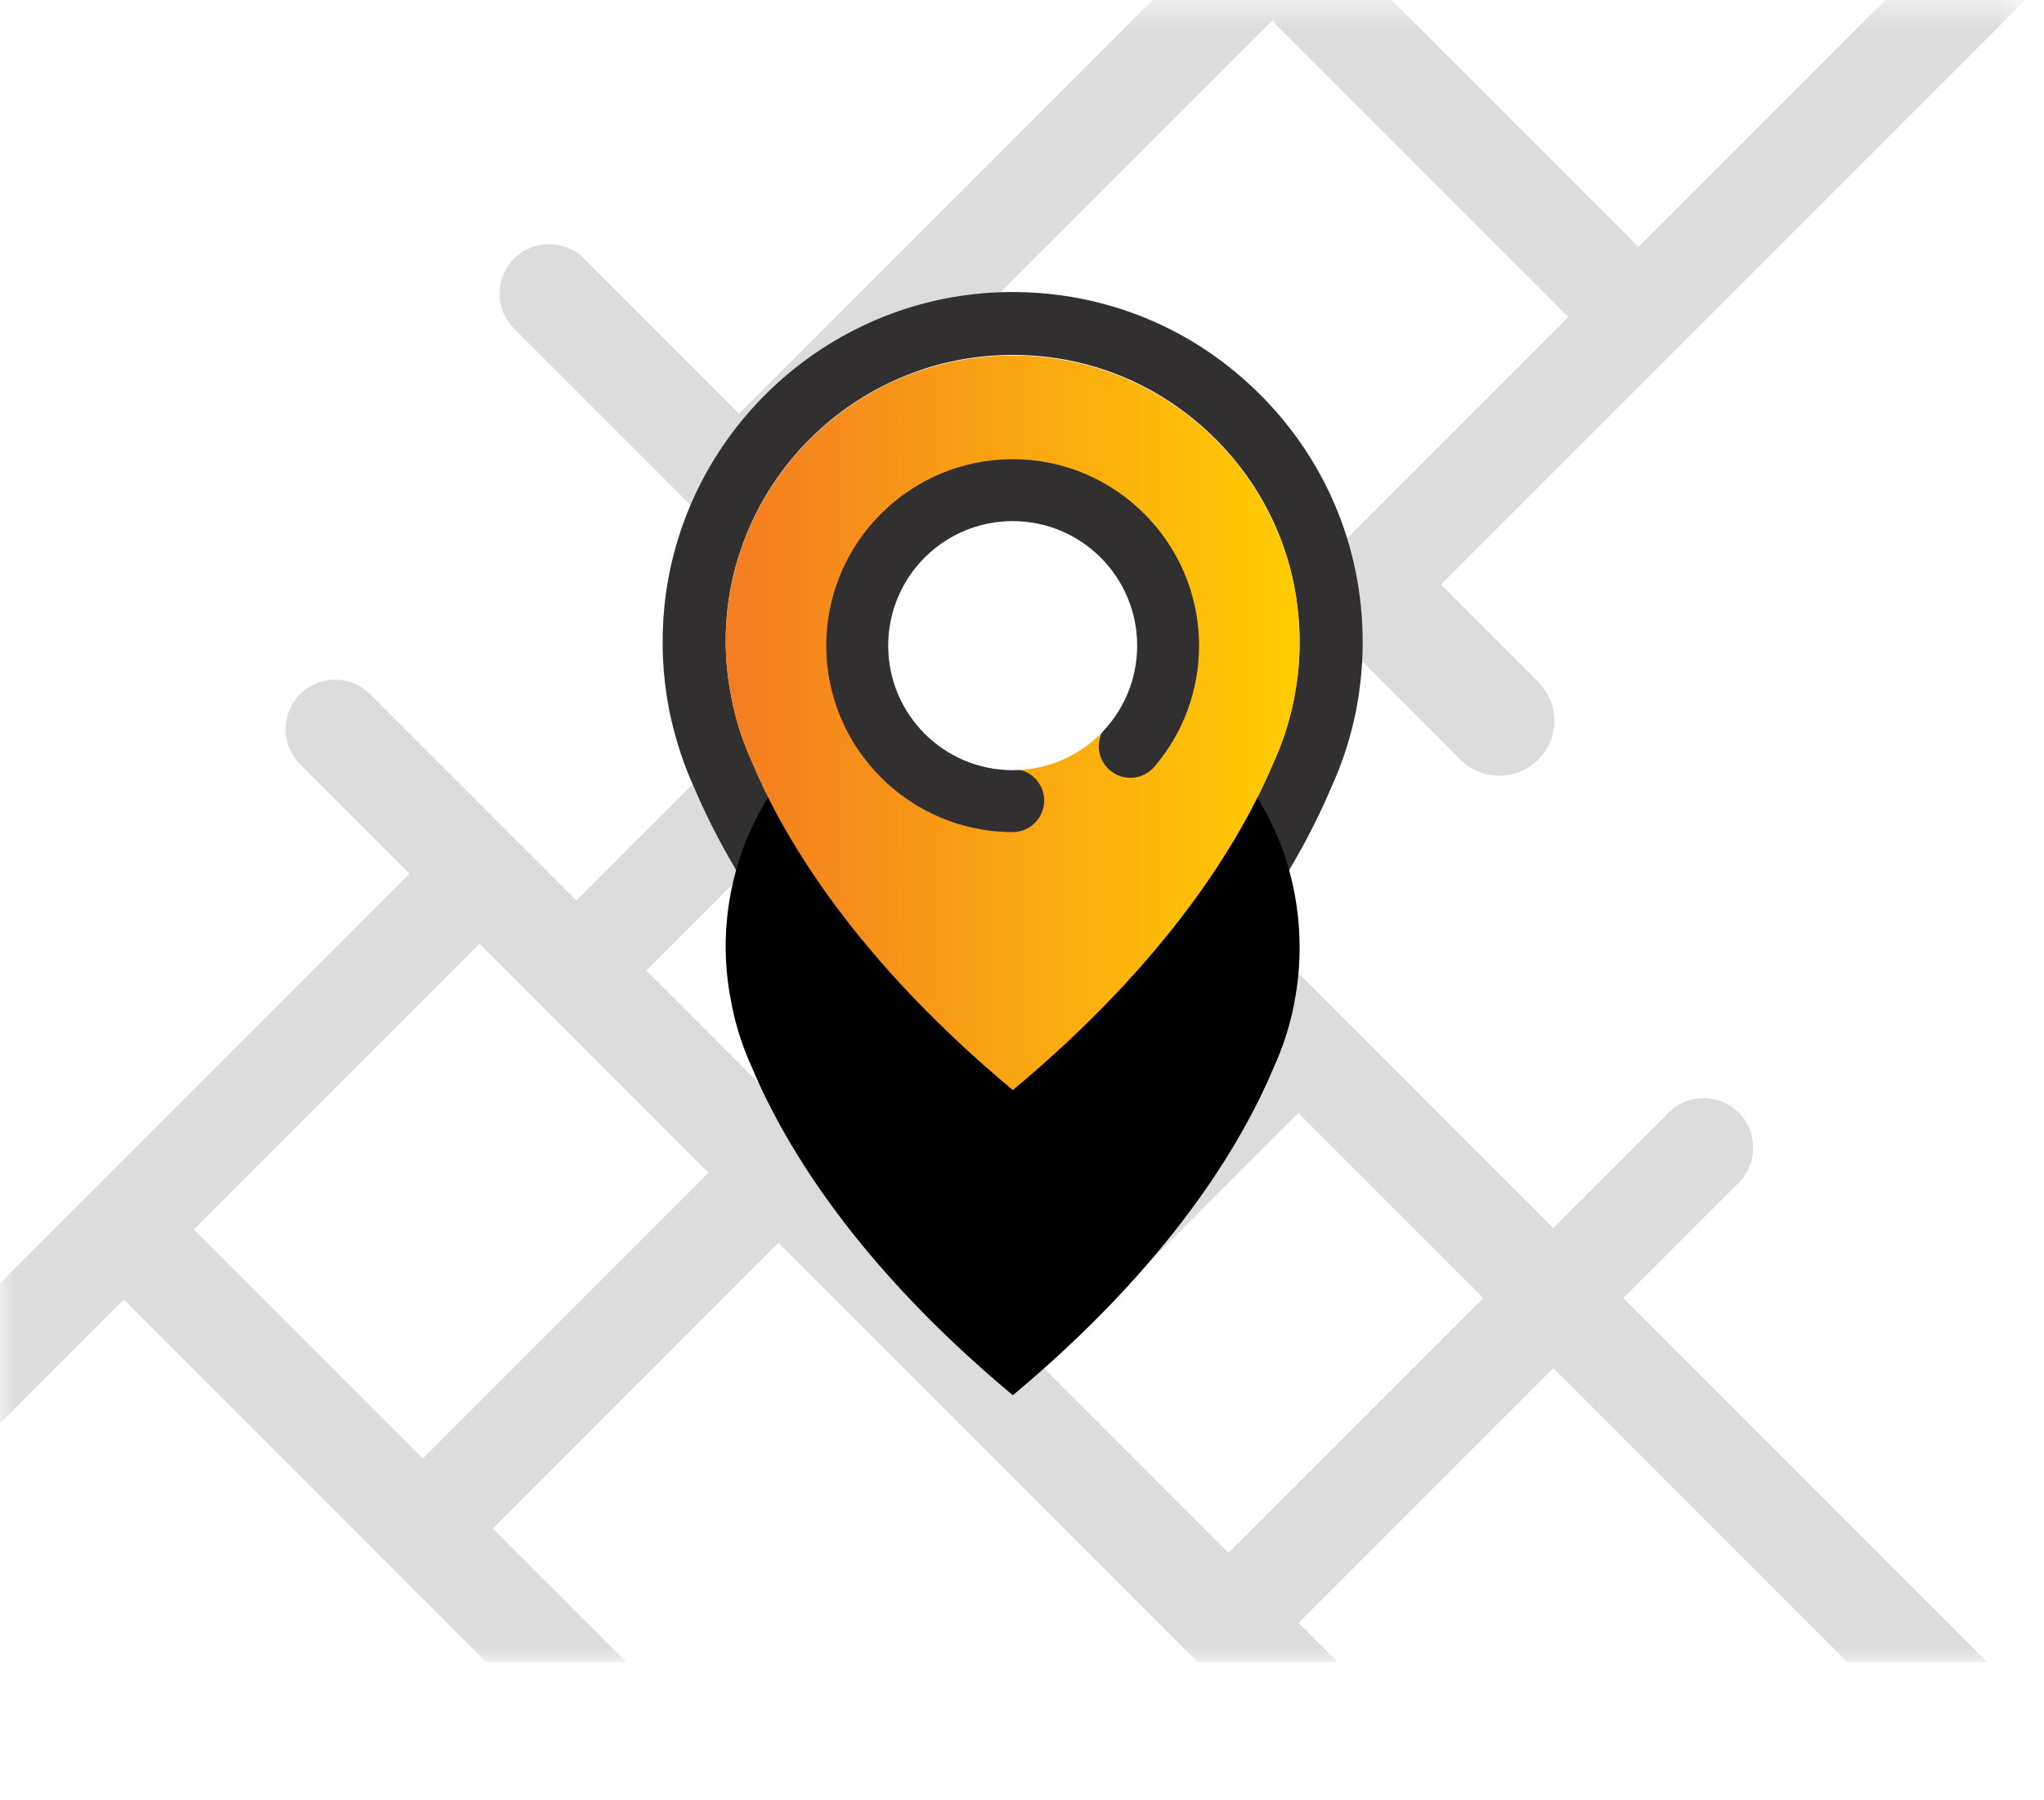 <?xml version="1.0" encoding="UTF-8"?>
<svg width="67px" height="59px" viewBox="0 0 67 59" version="1.1" xmlns="http://www.w3.org/2000/svg" xmlns:xlink="http://www.w3.org/1999/xlink">
    <!-- Generator: Sketch 47.1 (45422) - http://www.bohemiancoding.com/sketch -->
    <title>complex-feature-2</title>
    <desc>Created with Sketch.</desc>
    <defs>
        <polygon id="path-1" points="66.387 55 0 55 0 0.538 66.387 0.538 66.387 55"></polygon>
        <linearGradient x1="0%" y1="50%" x2="99.981%" y2="50%" id="linearGradient-3">
            <stop stop-color="#F47C22" offset="0%"></stop>
            <stop stop-color="#FFCD02" offset="100%"></stop>
        </linearGradient>
        <path d="M32.855,12.657 C28.158,12.818 24.276,16.464 23.828,21.138 C23.742,22.046 23.788,22.959 23.972,23.849 C23.972,23.866 23.977,23.877 23.977,23.895 C23.983,23.923 24,24.004 24.029,24.13 L24.029,24.142 C24.173,24.785 24.385,25.411 24.661,26.008 C24.661,26.013 24.667,26.025 24.672,26.036 C25.74,28.557 28.083,32.456 33.2,36.723 C38.316,32.451 40.659,28.557 41.727,26.036 C41.727,26.031 41.733,26.019 41.738,26.008 C42.014,25.411 42.226,24.779 42.37,24.142 L42.37,24.13 C42.399,24.004 42.416,23.923 42.422,23.895 C42.422,23.877 42.427,23.866 42.427,23.849 C42.542,23.263 42.6,22.66 42.6,22.063 C42.6,19.485 41.583,17.084 39.728,15.293 C37.874,13.501 35.433,12.565 32.855,12.657" id="path-4"></path>
        <filter x="-146.2%" y="-72.7%" width="392.3%" height="328.5%" filterUnits="objectBoundingBox" id="filter-5">
            <feOffset dx="0" dy="10" in="SourceAlpha" result="shadowOffsetOuter1"></feOffset>
            <feGaussianBlur stdDeviation="7.5" in="shadowOffsetOuter1" result="shadowBlurOuter1"></feGaussianBlur>
            <feColorMatrix values="0 0 0 0 1   0 0 0 0 0.792   0 0 0 0 0.016  0 0 0 0.2 0" type="matrix" in="shadowBlurOuter1"></feColorMatrix>
        </filter>
    </defs>
    <g id="Page-1" stroke="none" stroke-width="1" fill="none" fill-rule="evenodd">
        <g id="3-1-apartments-main-1170" transform="translate(-607, -4761)">
            <g id="complex-feature-2" transform="translate(607, 4760)">
                <g id="Page-1">
                    <g id="Group-3" transform="translate(0, 0.462)">
                        <mask id="mask-2" fill="white">
                            <use xlink:href="#path-1"></use>
                        </mask>
                        <g id="Clip-2"></g>
                        <path d="M40.271,51.425 L34.209,45.363 L42.557,37.015 L48.619,43.077 L40.271,51.425 Z M21.188,32.342 L29.536,23.994 L40.261,34.72 L31.913,43.068 L21.188,32.342 Z M13.859,48.332 L6.355,40.829 L15.719,31.464 L23.223,38.968 L13.859,48.332 Z M26.521,16.388 L41.697,1.212 L51.41,10.924 L36.233,26.1 L30.685,20.552 C30.684,20.551 30.684,20.551 30.684,20.551 C30.683,20.55 30.683,20.55 30.683,20.55 L26.521,16.388 Z M56.992,39.296 C57.626,38.662 57.626,37.634 56.992,37 C56.358,36.366 55.33,36.366 54.696,37 L50.914,40.781 L43.705,33.573 C43.705,33.573 43.705,33.572 43.705,33.572 C43.704,33.571 43.704,33.571 43.704,33.571 L38.529,28.396 L44.682,22.243 L47.871,25.431 C48.223,25.783 48.684,25.96 49.146,25.96 C49.608,25.96 50.069,25.783 50.421,25.431 C51.126,24.727 51.126,23.585 50.421,22.881 L47.233,19.692 L66.387,0.538 L61.796,0.538 L53.705,8.629 L45.615,0.538 L37.78,0.538 L24.225,14.092 L19.146,9.013 C18.512,8.38 17.485,8.38 16.851,9.013 C16.217,9.647 16.217,10.675 16.851,11.309 L27.241,21.699 L18.893,30.047 L12.132,23.286 C11.498,22.652 10.47,22.652 9.836,23.286 C9.202,23.92 9.202,24.948 9.836,25.582 L13.424,29.169 L-0,42.592 L-0,47.184 L4.06,43.124 L15.935,55 L20.526,55 L16.154,50.628 L25.518,41.263 L39.254,55 L43.845,55 L42.566,53.721 L50.914,45.373 L60.541,55 L65.133,55 L53.21,43.077 L56.992,39.296 Z" id="Fill-1" fill="#DCDCDC" mask="url(#mask-2)"></path>
                    </g>
                    <path d="M42.428,23.829 C42.428,23.846 42.422,23.858 42.422,23.875 C42.417,23.904 42.399,23.984 42.371,24.11 L42.371,24.122 C42.227,24.759 42.015,25.391 41.739,25.988 C41.733,26 41.727,26.011 41.727,26.017 C40.659,28.538 38.317,32.431 33.2,36.703 C28.084,32.437 25.741,28.538 24.673,26.017 C24.667,26.005 24.661,25.994 24.661,25.988 C24.386,25.391 24.173,24.765 24.03,24.122 L24.03,24.11 C24.001,23.984 23.984,23.904 23.978,23.875 C23.978,23.858 23.972,23.846 23.972,23.829 C23.789,22.939 23.743,22.026 23.829,21.119 C24.277,16.444 28.158,12.798 32.856,12.637 C35.434,12.545 37.874,13.481 39.729,15.273 C41.584,17.065 42.6,19.465 42.6,22.043 C42.6,22.64 42.543,23.243 42.428,23.829 M41.165,13.792 C38.908,11.609 35.934,10.473 32.787,10.576 C27.056,10.777 22.324,15.227 21.773,20.923 C21.67,22.02 21.716,23.117 21.922,24.197 C21.928,24.242 21.951,24.375 22.003,24.581 C22.181,25.356 22.433,26.114 22.767,26.838 C23.932,29.583 26.47,33.809 31.954,38.357 C32.316,38.656 32.752,38.805 33.194,38.805 C33.637,38.805 34.073,38.656 34.435,38.357 C39.919,33.803 42.457,29.583 43.622,26.838 C43.955,26.114 44.214,25.356 44.386,24.581 C44.438,24.375 44.461,24.242 44.467,24.197 C44.599,23.49 44.667,22.761 44.667,22.043 C44.667,18.902 43.421,15.974 41.165,13.792" id="Fill-4" fill="#322F31"></path>
                    <g id="Fill-6">
                        <use fill="black" fill-opacity="1" filter="url(#filter-5)" xlink:href="#path-4"></use>
                        <use fill="url(#linearGradient-3)" fill-rule="evenodd" xlink:href="#path-4"></use>
                    </g>
                    <path d="M33.194,16.048 C29.829,16.048 27.084,18.787 27.084,22.158 C27.084,25.528 29.829,28.268 33.194,28.268 C33.762,28.268 34.228,27.802 34.228,27.234 C34.228,26.665 33.762,26.2 33.194,26.2 C30.966,26.2 29.151,24.386 29.151,22.158 C29.151,19.93 30.966,18.115 33.194,18.115 C35.422,18.115 37.237,19.93 37.237,22.158 C37.237,23.122 36.892,24.053 36.266,24.782 C35.893,25.218 35.945,25.867 36.381,26.241 C36.817,26.614 37.466,26.562 37.839,26.126 C38.787,25.023 39.304,23.611 39.304,22.158 C39.304,18.793 36.565,16.048 33.194,16.048" id="Fill-8" fill="#322F31"></path>
                    <path d="M37.275,22.158 C37.275,19.904 35.448,18.077 33.194,18.077 C30.941,18.077 29.114,19.904 29.114,22.158 C29.114,24.412 30.941,26.239 33.194,26.239 C35.448,26.239 37.275,24.412 37.275,22.158" id="Fill-10" fill="#FFFFFF"></path>
                </g>
            </g>
        </g>
    </g>
</svg>
